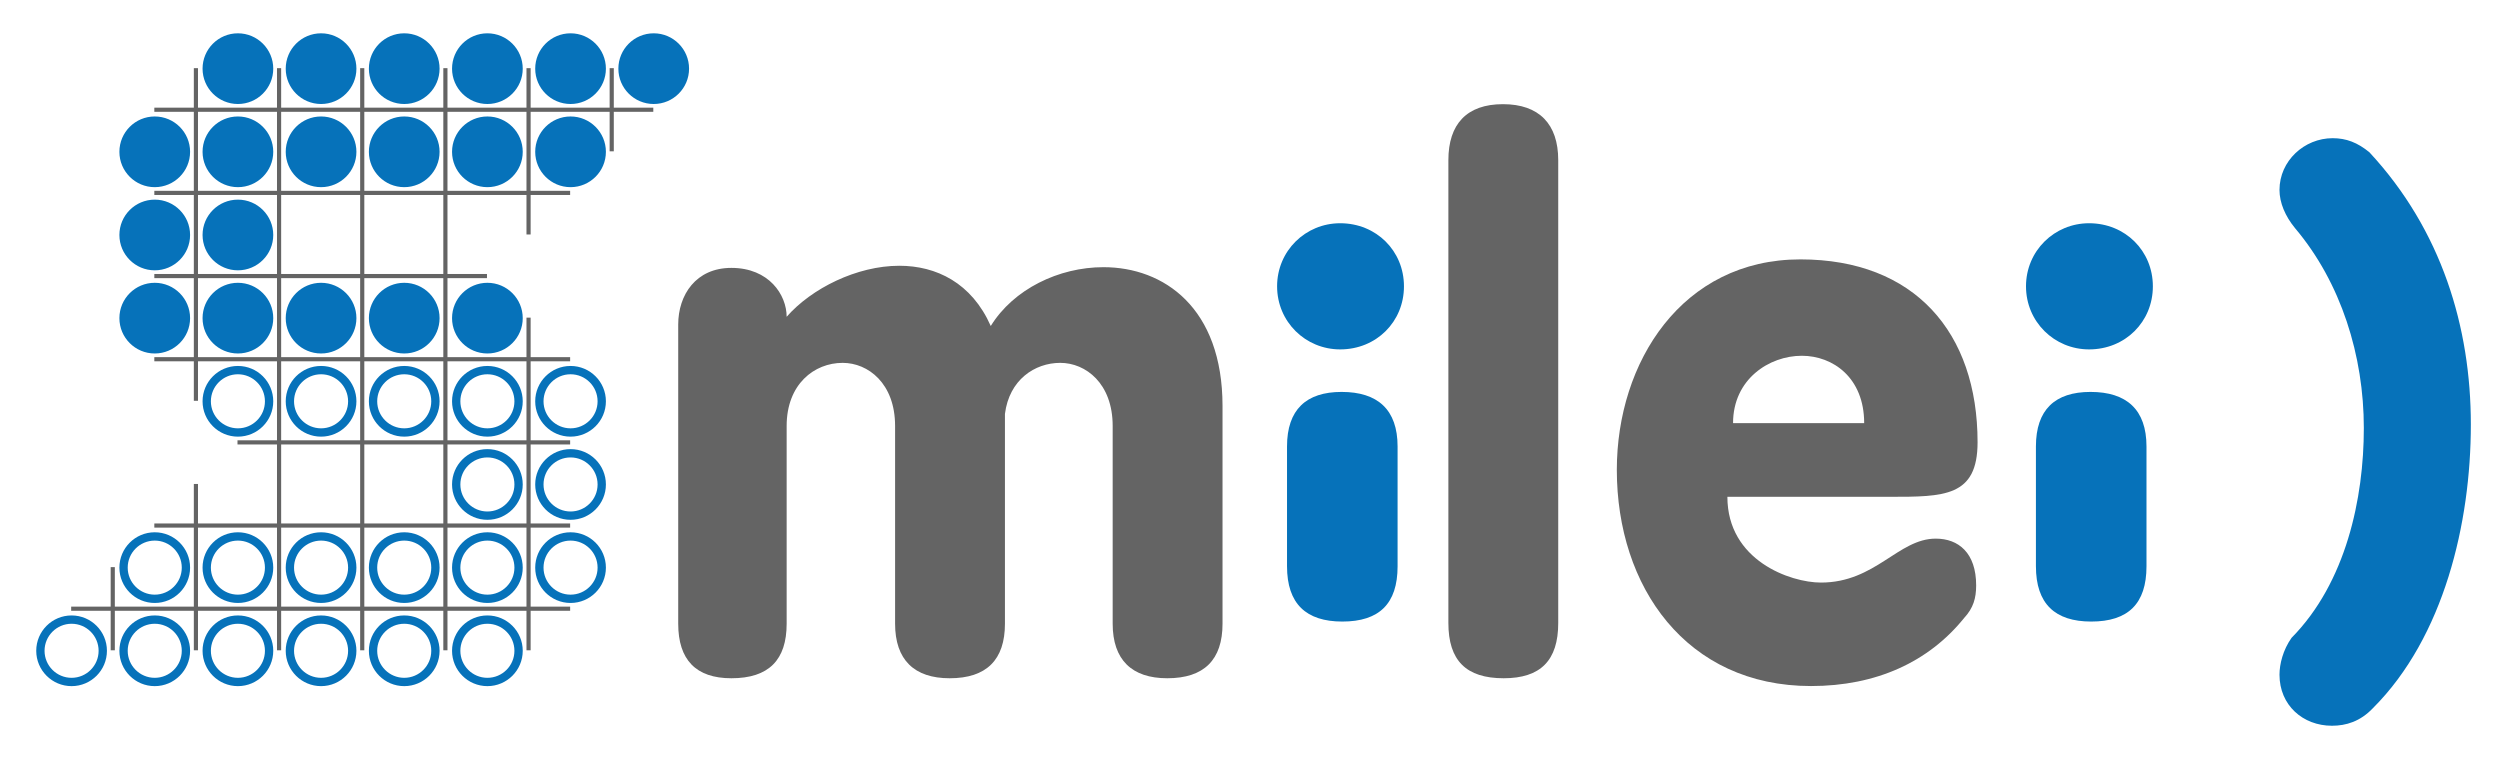 
<svg xmlns="http://www.w3.org/2000/svg" viewBox="0 354 3890 1180">
  
  <g transform="matrix(1.294,0,0,1.294,-148.063,201.25)">
    
    <g style="fill:none;stroke:#0672ba;stroke-width:10;">
      <path d="m 738.0,600.6 c 0.0,20.7 -16.8,37.5 -37.5,37.5 -20.7,0.0 -37.5,-16.8 -37.5,-37.5 0.0,-20.7 16.8,-37.5 37.5,-37.5 20.7,0.0 37.5,16.8 37.5,37.5 z" />
      <path d="m 838.0,600.6 c 0.0,20.7 -16.8,37.5 -37.5,37.5 -20.7,0.0 -37.5,-16.8 -37.5,-37.5 0.0,-20.7 16.8,-37.5 37.5,-37.5 20.7,0.0 37.5,16.8 37.5,37.5 z" />
      <path d="m 838.0,700.6 c 0.0,20.7 -16.8,37.5 -37.5,37.5 -20.7,0.0 -37.5,-16.8 -37.5,-37.5 0.0,-20.7 16.8,-37.5 37.5,-37.5 20.7,0.0 37.5,16.8 37.5,37.5 z" />
      <path d="m 738.0,700.6 c 0.0,20.7 -16.8,37.5 -37.5,37.5 -20.7,0.0 -37.5,-16.8 -37.5,-37.5 0.0,-20.7 16.8,-37.5 37.5,-37.5 20.7,0.0 37.5,16.8 37.5,37.5 z" />
      <path d="m 738.0,800.6 c 0.0,20.7 -16.8,37.5 -37.5,37.5 -20.7,0.0 -37.5,-16.8 -37.5,-37.5 0.0,-20.7 16.8,-37.5 37.5,-37.5 20.7,0.0 37.5,16.8 37.5,37.5 z" />
      <path d="m 638.0,800.6 c 0.0,20.7 -16.8,37.5 -37.5,37.5 -20.7,0.0 -37.5,-16.8 -37.5,-37.5 0.0,-20.7 16.8,-37.5 37.5,-37.5 20.7,0.0 37.5,16.8 37.5,37.5 z" />
      <path d="m 538.0,800.6 c 0.0,20.7 -16.8,37.5 -37.5,37.5 -20.7,0.0 -37.5,-16.8 -37.5,-37.5 0.0,-20.7 16.8,-37.5 37.5,-37.5 20.7,0.0 37.5,16.8 37.5,37.5 z" />
      <path d="m 438.0,800.6 c 0.0,20.7 -16.8,37.5 -37.5,37.5 -20.7,0.0 -37.5,-16.8 -37.5,-37.5 0.0,-20.7 16.8,-37.5 37.5,-37.5 20.7,0.0 37.5,16.8 37.5,37.5 z" />
      <path d="m 438.0,600.6 c 0.0,20.7 -16.8,37.5 -37.5,37.5 -20.7,0.0 -37.5,-16.8 -37.5,-37.5 0.0,-20.7 16.8,-37.5 37.5,-37.5 20.7,0.0 37.5,16.8 37.5,37.5 z" />
      <path d="m 538.0,600.6 c 0.0,20.7 -16.8,37.5 -37.5,37.5 -20.7,0.0 -37.5,-16.8 -37.5,-37.5 0.0,-20.7 16.8,-37.5 37.5,-37.5 20.7,0.0 37.5,16.8 37.5,37.5 z" />
      <path d="m 638.0,600.6 c 0.0,20.7 -16.8,37.5 -37.5,37.5 -20.7,0.0 -37.5,-16.8 -37.5,-37.5 0.0,-20.7 16.8,-37.5 37.5,-37.5 20.7,0.0 37.5,16.8 37.5,37.5 z" />
      <path d="m 838.0,800.6 c 0.0,20.7 -16.8,37.5 -37.5,37.5 -20.7,0.0 -37.5,-16.8 -37.5,-37.5 0.0,-20.7 16.8,-37.5 37.5,-37.5 20.7,0.0 37.5,16.8 37.5,37.5 z" />
      <path d="m 738.0,900.6 c 0.0,20.7 -16.8,37.5 -37.5,37.5 -20.7,0.0 -37.5,-16.8 -37.5,-37.5 0.0,-20.7 16.8,-37.5 37.5,-37.5 20.7,0.0 37.5,16.8 37.5,37.5 z" />
      <path d="m 638.0,900.6 c 0.0,20.7 -16.8,37.5 -37.5,37.5 -20.7,0.0 -37.5,-16.8 -37.5,-37.5 0.0,-20.7 16.8,-37.5 37.5,-37.5 20.7,0.0 37.5,16.8 37.5,37.5 z" />
      <path d="m 538.0,900.6 c 0.0,20.7 -16.8,37.5 -37.5,37.5 -20.7,0.0 -37.5,-16.8 -37.5,-37.5 0.0,-20.7 16.8,-37.5 37.5,-37.5 20.7,0.0 37.5,16.8 37.5,37.5 z" />
      <path d="m 438.0,900.6 c 0.0,20.7 -16.8,37.5 -37.5,37.5 -20.7,0.0 -37.5,-16.8 -37.5,-37.5 0.0,-20.7 16.8,-37.5 37.5,-37.5 20.7,0.0 37.5,16.8 37.5,37.5 z" />
      <path d="m 338.0,900.6 c 0.0,20.7 -16.8,37.5 -37.5,37.5 -20.7,0.0 -37.5,-16.8 -37.5,-37.5 0.0,-20.7 16.8,-37.5 37.5,-37.5 20.7,0.0 37.5,16.8 37.5,37.5 z" />
      <path d="m 238.0,900.6 c 0.0,20.7 -16.8,37.5 -37.5,37.5 -20.7,0.0 -37.5,-16.8 -37.5,-37.5 0.0,-20.7 16.8,-37.5 37.5,-37.5 20.7,0.0 37.5,16.8 37.5,37.5 z" />
      <path d="m 338.0,800.6 c 0.0,20.7 -16.8,37.5 -37.5,37.5 -20.7,0.0 -37.5,-16.8 -37.5,-37.5 0.0,-20.7 16.8,-37.5 37.5,-37.5 20.7,0.0 37.5,16.8 37.5,37.5 z" />
    </g>
    
    <g style="fill:#0672ba;stroke:#0672ba;stroke-width:10;">
      <path d="m 538.0,200.6 c 0.0,20.7 -16.8,37.5 -37.5,37.5 -20.7,0.0 -37.5,-16.8 -37.5,-37.5 0.0,-20.7 16.8,-37.5 37.5,-37.5 20.7,0.0 37.5,16.8 37.5,37.5 z" />
      <path d="m 738.0,200.6 c 0.0,20.7 -16.8,37.5 -37.5,37.5 -20.7,0.0 -37.5,-16.8 -37.5,-37.5 0.0,-20.7 16.8,-37.5 37.5,-37.5 20.7,0.0 37.5,16.8 37.5,37.5 z" />
      <path d="m 838.0,200.6 c 0.0,20.7 -16.8,37.5 -37.5,37.5 -20.7,0.0 -37.5,-16.8 -37.5,-37.5 0.0,-20.7 16.8,-37.5 37.5,-37.5 20.7,0.0 37.5,16.8 37.5,37.5 z" />
      <path d="m 938.0,200.6 c 0.0,20.7 -16.8,37.5 -37.5,37.5 -20.7,0.0 -37.5,-16.8 -37.5,-37.5 0.0,-20.7 16.8,-37.5 37.5,-37.5 20.7,0.0 37.5,16.8 37.5,37.5 z" />
      <path d="m 838.0,300.6 c 0.0,20.7 -16.8,37.5 -37.5,37.5 -20.7,0.0 -37.5,-16.8 -37.5,-37.5 0.0,-20.7 16.8,-37.5 37.5,-37.5 20.7,0.0 37.5,16.8 37.5,37.5 z" />
      <path d="m 738.0,300.6 c 0.0,20.7 -16.8,37.5 -37.5,37.5 -20.7,0.0 -37.5,-16.8 -37.5,-37.5 0.0,-20.7 16.8,-37.5 37.5,-37.5 20.7,0.0 37.5,16.8 37.5,37.5 z" />
      <path d="m 638.0,300.6 c 0.0,20.7 -16.8,37.5 -37.5,37.5 -20.7,0.0 -37.5,-16.8 -37.5,-37.5 0.0,-20.7 16.8,-37.5 37.5,-37.5 20.7,0.0 37.5,16.8 37.5,37.5 z" />
      <path d="m 538.0,300.6 c 0.0,20.7 -16.8,37.5 -37.5,37.5 -20.7,0.0 -37.5,-16.8 -37.5,-37.5 0.0,-20.7 16.8,-37.5 37.5,-37.5 20.7,0.0 37.5,16.8 37.5,37.5 z" />
      <path d="m 438.0,300.6 c 0.0,20.7 -16.8,37.5 -37.5,37.5 -20.7,0.0 -37.5,-16.8 -37.5,-37.5 0.0,-20.7 16.8,-37.5 37.5,-37.5 20.7,0.0 37.5,16.8 37.5,37.5 z" />
      <path d="m 438.0,400.6 c 0.0,20.7 -16.8,37.5 -37.5,37.5 -20.7,0.0 -37.5,-16.8 -37.5,-37.5 0.0,-20.7 16.8,-37.5 37.5,-37.5 20.7,0.0 37.5,16.8 37.5,37.5 z" />
      <path d="m 538.0,500.6 c 0.0,20.7 -16.8,37.5 -37.5,37.5 -20.7,0.0 -37.5,-16.8 -37.5,-37.5 0.0,-20.7 16.8,-37.5 37.5,-37.5 20.7,0.0 37.5,16.8 37.5,37.5 z" />
      <path d="m 638.0,500.6 c 0.0,20.7 -16.8,37.5 -37.5,37.5 -20.7,0.0 -37.5,-16.8 -37.5,-37.5 0.0,-20.7 16.8,-37.5 37.5,-37.5 20.7,0.0 37.5,16.8 37.5,37.5 z" />
      <path d="m 738.0,500.6 c 0.0,20.7 -16.8,37.5 -37.5,37.5 -20.7,0.0 -37.5,-16.8 -37.5,-37.5 0.0,-20.7 16.8,-37.5 37.5,-37.5 20.7,0.0 37.5,16.8 37.5,37.5 z" />
      <path d="m 338.0,300.6 c 0.0,20.7 -16.8,37.5 -37.5,37.5 -20.7,0.0 -37.5,-16.8 -37.5,-37.5 0.0,-20.7 16.8,-37.5 37.5,-37.5 20.7,0.0 37.5,16.8 37.5,37.5 z" />
      <path d="m 438.0,200.6 c 0.0,20.7 -16.8,37.5 -37.5,37.5 -20.7,0.0 -37.5,-16.8 -37.5,-37.5 0.0,-20.7 16.8,-37.5 37.5,-37.5 20.7,0.0 37.5,16.8 37.5,37.5 z" />
      <path d="m 338.0,400.6 c 0.0,20.7 -16.8,37.5 -37.5,37.5 -20.7,0.0 -37.5,-16.8 -37.5,-37.5 0.0,-20.7 16.8,-37.5 37.5,-37.5 20.7,0.0 37.5,16.8 37.5,37.5 z" />
      <path d="m 438.0,500.6 c 0.0,20.7 -16.8,37.5 -37.5,37.5 -20.7,0.0 -37.5,-16.8 -37.5,-37.5 0.0,-20.7 16.8,-37.5 37.5,-37.5 20.7,0.0 37.5,16.8 37.5,37.5 z" />
      <path d="m 338.0,500.6 c 0.0,20.7 -16.8,37.5 -37.5,37.5 -20.7,0.0 -37.5,-16.8 -37.5,-37.5 0.0,-20.7 16.8,-37.5 37.5,-37.5 20.7,0.0 37.5,16.8 37.5,37.5 z" />
      <path d="m 638.0,200.6 c 0.0,20.7 -16.8,37.5 -37.5,37.5 -20.7,0.0 -37.5,-16.8 -37.5,-37.5 0.0,-20.7 16.8,-37.5 37.5,-37.5 20.7,0.0 37.5,16.8 37.5,37.5 z" />
    </g>
    
    <g style="fill:none;stroke:#646464;stroke-width:5;">
      <path d="m 250,900 0,-100" />
      <path d="m 650,900 0,-700" />
      <path d="m 350,900 0,-200" />
      <path d="m 450,900 0,-700" />
      <path d="m 550,900 0,-700" />
      <path d="m 750,400 0,-200" />
      <path d="m 850,300 0,-100" />
      <path d="m 300,550 500,0" />
      <path d="m 300,450 400,0" />
      <path d="m 300,350 500,0" />
      <path d="m 300,250 600,0" />
      <path d="m 400,650 400,0" />
      <path d="m 300,750 500,0" />
      <path d="m 200,850 600,0" />
      <path d="m 350,600 0,-400" />
      <path d="m 750,900 0,-400" />
    </g>
    
  </g>
  
  <g transform="matrix(3.676,0,0,3.676,72.706,-3623.082)" style="stroke:none">
    <path style="fill:#646464" d="m 267.3,1345.9 c 0.0,15.3 7.5,23.1 22.5,23.1 15.9,0.0 23.4,-7.8 23.4,-23.1 l 0.0,-83.7 c 0.0,-17.7 11.7,-26.7 23.7,-26.7 10.8,0.0 22.2,8.7 22.2,26.7 l 0.0,83.7 c 0.0,15.3 8.1,23.1 23.1,23.1 15.6,0.0 23.4,-7.8 23.4,-23.1 l 0.0,-88.8 c 1.8,-14.4 12.6,-21.6 23.4,-21.6 10.8,0.0 22.2,8.7 22.2,26.7 l 0.0,83.7 c 0.0,15.3 8.1,23.1 23.1,23.1 15.6,0.0 23.4,-7.8 23.4,-23.1 l 0.0,-92.1 c 0.0,-41.7 -24.9,-58.8 -50.4,-58.8 -18.9,0.0 -38.1,9.3 -47.7,24.9 -8.1,-18.3 -23.1,-25.5 -38.7,-25.5 -18.0,0.0 -37.2,9.6 -47.7,21.6 0.0,-9.3 -7.5,-20.7 -23.4,-20.7 -15.0,0.0 -22.5,11.4 -22.5,24.0 l 0.0,126.6" />
    <path style="fill:#0672ba" d="m 525.0,1321.6 c 0.0,15.9 8.1,23.4 23.4,23.4 15.6,0.0 23.4,-7.5 23.4,-23.4 l 0.0,-50.7 c 0.0,-15.6 -8.4,-23.1 -23.7,-23.1 -15.0,0.0 -23.1,7.5 -23.1,23.1 l 0.0,50.7 m -4.2,-118.5 c 0.0,15.0 12.0,26.7 26.7,26.7 15.3,0.0 27.0,-11.7 27.0,-26.7 0.0,-15.0 -11.7,-26.7 -27.0,-26.7 -14.7,0.0 -26.7,11.7 -26.7,26.7" />
    <path style="fill:#646464" d="m 593.3,1345.6 c 0.0,15.9 7.5,23.4 23.4,23.4 15.6,0.0 23.1,-7.5 23.1,-23.4 l 0.0,-195.9 c 0.0,-15.3 -8.1,-23.7 -23.4,-23.7 -15.3,0.0 -23.1,8.4 -23.1,23.7 l 0.0,195.9" />
    <path style="fill:#646464" d="m 742.3,1191.7 c -50.1,0.0 -77.7,43.5 -77.7,89.1 0.0,49.5 29.4,91.5 82.2,91.5 27.6,0.0 49.8,-10.2 64.8,-28.8 3.9,-4.2 5.1,-8.4 5.1,-13.8 0.0,-13.8 -7.5,-19.8 -17.1,-19.8 -15.9,0.0 -25.5,18.6 -48.6,18.6 -12.9,0.0 -39.6,-9.3 -39.6,-36.3 l 68.7,0.0 c 23.1,0.0 37.2,0.0 37.2,-23.1 0.0,-46.5 -26.7,-77.4 -75.0,-77.4 m -28.5,69.3 c 0.0,-18.6 15.3,-28.5 29.1,-28.5 13.2,0.0 26.4,9.3 26.4,28.5 l -55.5,0.0" />
    <path style="fill:#0672ba" d="m 842.0,1321.6 c 0.0,15.9 8.1,23.4 23.4,23.4 15.6,0.0 23.4,-7.5 23.4,-23.4 l 0.0,-50.7 c 0.0,-15.6 -8.4,-23.1 -23.7,-23.1 -15.0,0.0 -23.1,7.5 -23.1,23.1 l 0.0,50.7 m -4.2,-118.5 c 0.0,15.0 12.0,26.7 26.7,26.7 15.3,0.0 27.0,-11.7 27.0,-26.7 0.0,-15.0 -11.7,-26.7 -27.0,-26.7 -14.7,0.0 -26.7,11.7 -26.7,26.7" />
    <path style="fill:#0672ba" d="m 983.2,1146.4 c -5.1,-4.2 -9.9,-6.0 -15.6,-6.0 -12.0,0.0 -22.5,9.6 -22.5,21.9 0.0,5.4 2.4,11.1 6.6,16.2 19.5,23.1 29.1,54.0 29.1,84.6 0.0,29.7 -7.5,65.4 -30.6,88.8 -3.6,5.1 -5.1,11.1 -5.1,15.6 0.0,12.9 9.9,21.6 22.2,21.6 6.0,0.0 12.0,-1.8 17.4,-7.5 30.0,-30.0 41.4,-78.3 41.4,-120.0 0.0,-41.1 -12.3,-82.2 -42.9,-115.2" />
  </g>
  

</svg>
